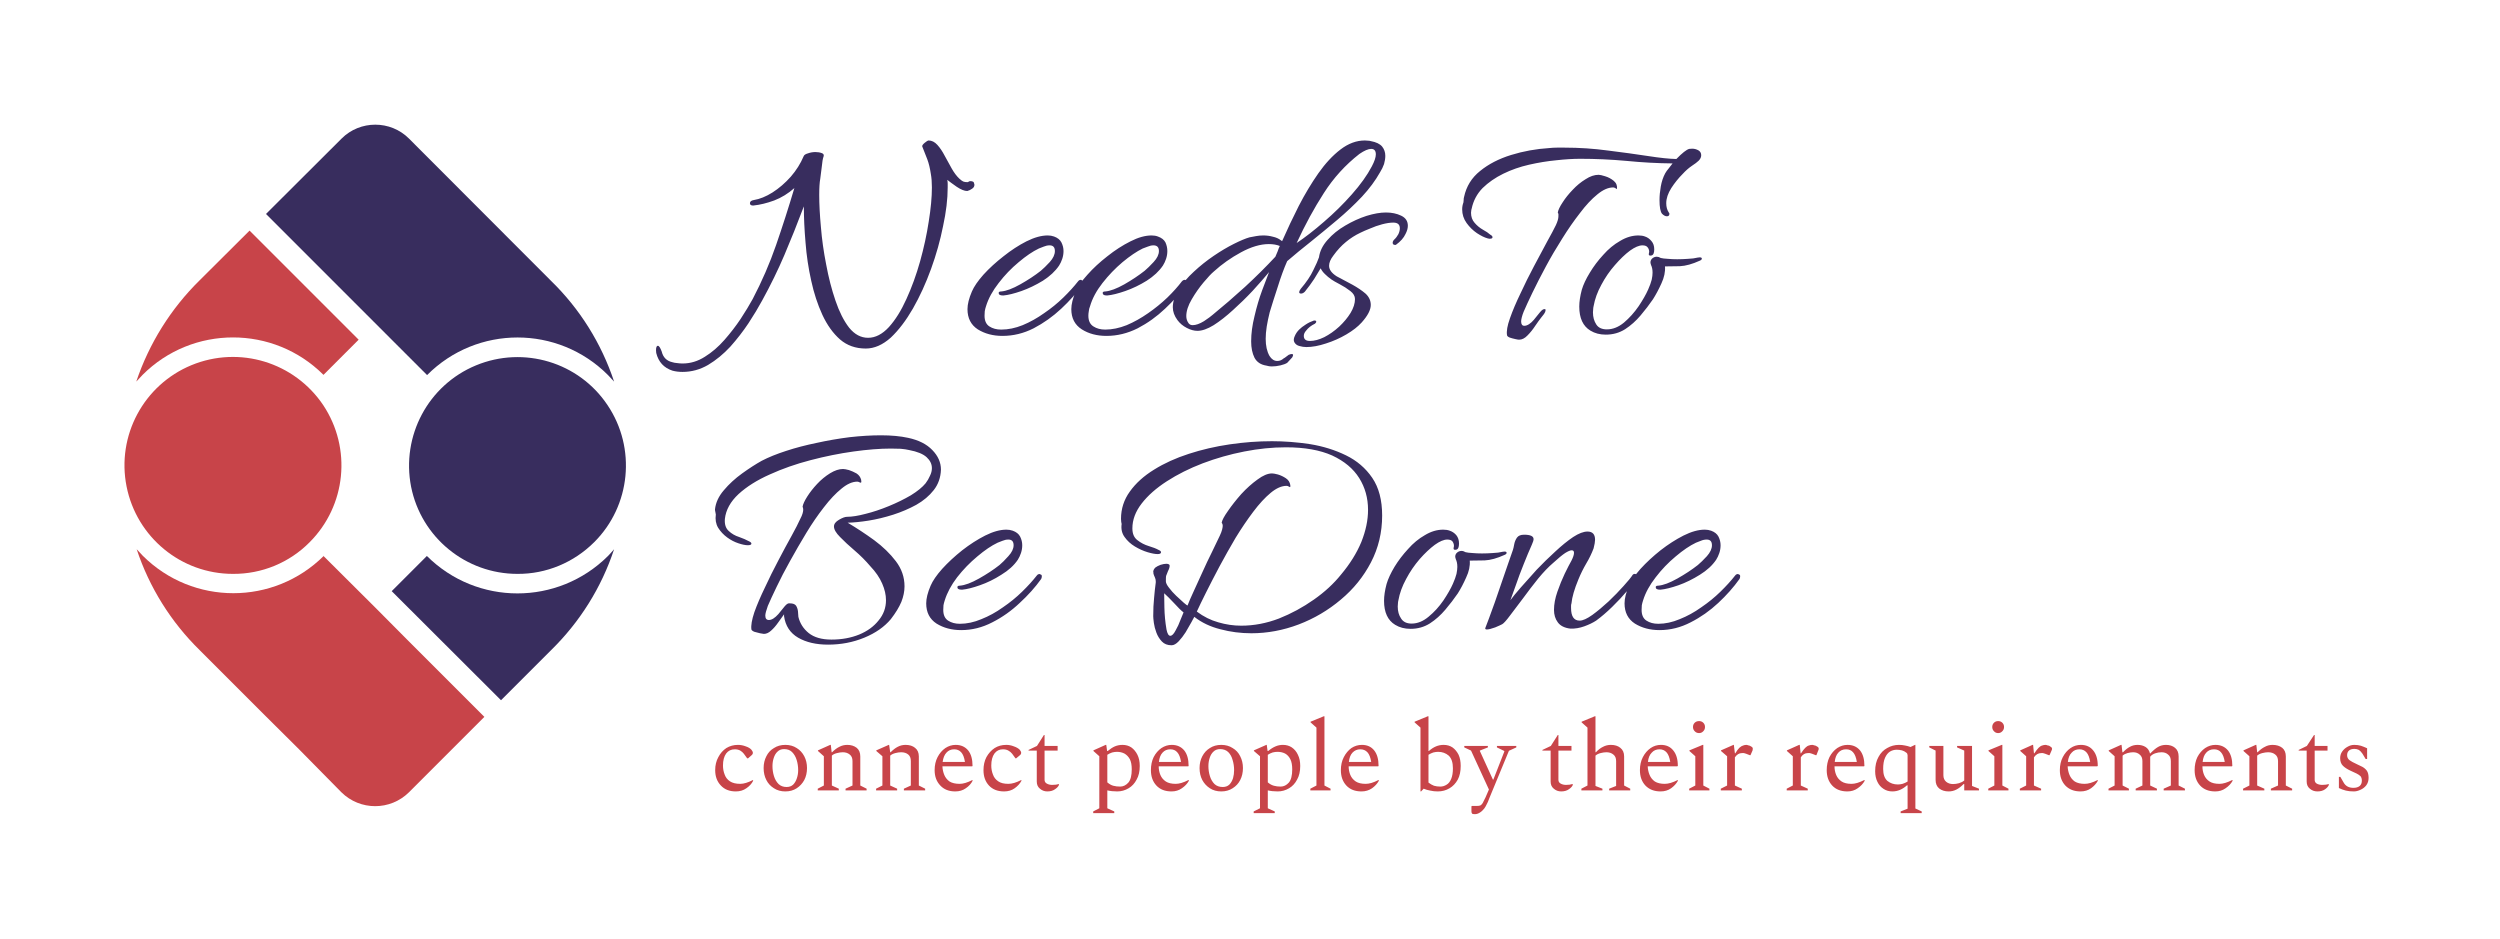 <svg xmlns="http://www.w3.org/2000/svg" version="1.1" xmlns:xlink="http://www.w3.org/1999/xlink" xmlns:svgjs="http://svgjs.dev/svgjs" viewBox="0 0 11.871 4.457"><g transform="matrix(1,0,0,1,3.373,0.667)"><g><path d=" M -0.132 1.099 Q -0.158 1.099 -0.18 1.093 Q -0.241 1.073 -0.257 1.009 Q -0.258 1.005 -0.258 0.996 Q -0.258 0.975 -0.249 0.975 Q -0.241 0.975 -0.231 1.002 Q -0.221 1.044 -0.18 1.053 Q -0.171 1.056 -0.158 1.057 Q -0.144 1.059 -0.132 1.059 Q -0.076 1.059 -0.026 1.027 Q 0.024 0.996 0.067 0.947 Q 0.11 0.898 0.144 0.847 Q 0.178 0.795 0.201 0.753 Q 0.267 0.627 0.312 0.497 Q 0.357 0.367 0.399 0.226 Q 0.355 0.265 0.303 0.285 Q 0.251 0.304 0.204 0.309 L 0.203 0.309 Q 0.188 0.309 0.188 0.298 Q 0.188 0.286 0.206 0.283 Q 0.249 0.276 0.295 0.247 Q 0.342 0.217 0.382 0.172 Q 0.421 0.127 0.443 0.075 Q 0.446 0.066 0.464 0.061 Q 0.481 0.055 0.499 0.055 Q 0.516 0.055 0.529 0.06 Q 0.541 0.064 0.538 0.075 Q 0.532 0.091 0.529 0.126 Q 0.525 0.16 0.522 0.181 Q 0.517 0.208 0.517 0.259 Q 0.517 0.324 0.525 0.411 Q 0.532 0.498 0.55 0.589 Q 0.567 0.681 0.594 0.76 Q 0.621 0.84 0.659 0.889 Q 0.698 0.937 0.749 0.937 Q 0.801 0.937 0.848 0.886 Q 0.894 0.835 0.931 0.753 Q 0.969 0.67 0.996 0.574 Q 1.023 0.477 1.037 0.385 Q 1.052 0.292 1.052 0.223 Q 1.052 0.186 1.047 0.159 Q 1.041 0.118 1.03 0.089 Q 1.018 0.06 1.006 0.028 L 1.006 0.027 Q 1.006 0.021 1.018 0.011 Q 1.03 0.001 1.036 -1.1102230246251565e-16 Q 1.059 -1.1102230246251565e-16 1.078 0.021 Q 1.097 0.042 1.113 0.073 Q 1.129 0.103 1.146 0.133 Q 1.163 0.163 1.182 0.181 Q 1.194 0.192 1.201 0.195 Q 1.208 0.198 1.222 0.198 L 1.232 0.193 Q 1.244 0.193 1.248 0.196 Q 1.252 0.198 1.254 0.21 Q 1.254 0.222 1.243 0.229 Q 1.232 0.237 1.22 0.24 Q 1.2 0.24 1.17 0.22 Q 1.14 0.199 1.125 0.187 Q 1.127 0.196 1.127 0.205 Q 1.127 0.214 1.127 0.223 Q 1.127 0.306 1.105 0.407 Q 1.085 0.508 1.048 0.61 Q 1.011 0.712 0.962 0.798 Q 0.913 0.883 0.857 0.936 Q 0.799 0.988 0.738 0.988 Q 0.666 0.988 0.616 0.945 Q 0.566 0.901 0.532 0.828 Q 0.498 0.754 0.479 0.666 Q 0.459 0.577 0.452 0.485 Q 0.444 0.393 0.444 0.313 Q 0.398 0.435 0.352 0.543 Q 0.306 0.651 0.246 0.76 Q 0.219 0.81 0.181 0.868 Q 0.143 0.925 0.095 0.979 Q 0.046 1.032 -0.011 1.066 Q -0.068 1.099 -0.132 1.099 M 1.387 0.928 Q 1.32 0.928 1.27 0.897 Q 1.221 0.865 1.221 0.801 Q 1.221 0.766 1.242 0.717 Q 1.257 0.682 1.297 0.637 Q 1.338 0.592 1.392 0.55 Q 1.446 0.507 1.501 0.479 Q 1.557 0.451 1.602 0.451 Q 1.618 0.451 1.632 0.456 Q 1.657 0.465 1.667 0.484 Q 1.677 0.504 1.677 0.525 Q 1.677 0.544 1.671 0.562 Q 1.665 0.58 1.656 0.594 Q 1.629 0.634 1.579 0.666 Q 1.528 0.697 1.477 0.715 Q 1.425 0.733 1.392 0.736 L 1.389 0.736 Q 1.369 0.736 1.369 0.724 Q 1.369 0.717 1.381 0.717 Q 1.417 0.714 1.472 0.683 Q 1.527 0.652 1.569 0.619 Q 1.587 0.604 1.612 0.577 Q 1.636 0.55 1.636 0.525 Q 1.636 0.498 1.611 0.498 Q 1.597 0.498 1.583 0.504 Q 1.569 0.51 1.56 0.513 Q 1.516 0.534 1.464 0.578 Q 1.411 0.622 1.369 0.677 Q 1.326 0.732 1.309 0.787 Q 1.305 0.799 1.303 0.811 Q 1.302 0.822 1.302 0.832 Q 1.302 0.868 1.325 0.883 Q 1.348 0.898 1.381 0.898 Q 1.431 0.898 1.483 0.877 Q 1.536 0.855 1.585 0.82 Q 1.635 0.786 1.676 0.746 Q 1.717 0.706 1.746 0.669 Q 1.75 0.663 1.756 0.662 Q 1.762 0.661 1.764 0.664 Q 1.77 0.666 1.77 0.673 Q 1.77 0.679 1.767 0.685 Q 1.725 0.744 1.666 0.799 Q 1.606 0.855 1.535 0.892 Q 1.464 0.928 1.387 0.928 M 1.881 0.928 Q 1.813 0.928 1.764 0.897 Q 1.714 0.865 1.714 0.801 Q 1.714 0.766 1.735 0.717 Q 1.75 0.682 1.791 0.637 Q 1.831 0.592 1.885 0.55 Q 1.939 0.507 1.995 0.479 Q 2.05 0.451 2.095 0.451 Q 2.112 0.451 2.125 0.456 Q 2.151 0.465 2.161 0.484 Q 2.17 0.504 2.17 0.525 Q 2.17 0.544 2.164 0.562 Q 2.158 0.58 2.149 0.594 Q 2.122 0.634 2.072 0.666 Q 2.022 0.697 1.97 0.715 Q 1.918 0.733 1.885 0.736 L 1.882 0.736 Q 1.863 0.736 1.863 0.724 Q 1.863 0.717 1.875 0.717 Q 1.911 0.714 1.966 0.683 Q 2.02 0.652 2.062 0.619 Q 2.08 0.604 2.105 0.577 Q 2.13 0.55 2.13 0.525 Q 2.13 0.498 2.104 0.498 Q 2.091 0.498 2.077 0.504 Q 2.062 0.51 2.053 0.513 Q 2.01 0.534 1.957 0.578 Q 1.905 0.622 1.862 0.677 Q 1.819 0.732 1.803 0.787 Q 1.798 0.799 1.797 0.811 Q 1.795 0.822 1.795 0.832 Q 1.795 0.868 1.819 0.883 Q 1.842 0.898 1.875 0.898 Q 1.924 0.898 1.977 0.877 Q 2.029 0.855 2.079 0.82 Q 2.128 0.786 2.17 0.746 Q 2.211 0.706 2.239 0.669 Q 2.244 0.663 2.25 0.662 Q 2.256 0.661 2.257 0.664 Q 2.263 0.666 2.263 0.673 Q 2.263 0.679 2.26 0.685 Q 2.218 0.744 2.159 0.799 Q 2.1 0.855 2.029 0.892 Q 1.957 0.928 1.881 0.928 M 2.64 1.069 Q 2.601 1.063 2.584 1.032 Q 2.568 1 2.568 0.954 Q 2.568 0.898 2.584 0.834 Q 2.599 0.769 2.62 0.712 Q 2.641 0.655 2.653 0.625 Q 2.619 0.666 2.575 0.714 Q 2.53 0.762 2.482 0.805 Q 2.434 0.849 2.39 0.877 Q 2.346 0.904 2.313 0.904 Q 2.289 0.904 2.262 0.89 Q 2.235 0.876 2.218 0.853 Q 2.196 0.823 2.196 0.792 Q 2.196 0.751 2.224 0.708 Q 2.251 0.664 2.296 0.623 Q 2.34 0.582 2.39 0.548 Q 2.44 0.514 2.486 0.491 Q 2.532 0.468 2.56 0.46 Q 2.575 0.457 2.592 0.454 Q 2.608 0.451 2.626 0.451 Q 2.649 0.451 2.671 0.457 Q 2.694 0.462 2.709 0.474 L 2.715 0.478 Q 2.751 0.396 2.794 0.311 Q 2.838 0.226 2.887 0.156 Q 2.937 0.085 2.992 0.043 Q 3.048 -1.1102230246251565e-16 3.108 -1.1102230246251565e-16 Q 3.115 -1.1102230246251565e-16 3.123 0.001 Q 3.13 0.001 3.136 0.003 Q 3.174 0.01 3.19 0.029 Q 3.205 0.048 3.205 0.073 Q 3.205 0.091 3.199 0.112 Q 3.192 0.132 3.18 0.151 Q 3.147 0.21 3.094 0.267 Q 3.04 0.324 2.977 0.377 Q 2.914 0.43 2.852 0.48 Q 2.79 0.529 2.739 0.573 Q 2.716 0.625 2.694 0.696 Q 2.671 0.766 2.656 0.816 Q 2.647 0.852 2.642 0.883 Q 2.637 0.915 2.637 0.942 Q 2.637 0.991 2.655 1.023 Q 2.67 1.047 2.692 1.047 Q 2.709 1.047 2.722 1.035 Q 2.728 1.032 2.734 1.027 Q 2.739 1.023 2.746 1.018 Q 2.755 1.014 2.761 1.014 Q 2.772 1.014 2.763 1.03 Q 2.758 1.035 2.752 1.042 Q 2.746 1.048 2.739 1.056 Q 2.728 1.063 2.707 1.068 Q 2.686 1.073 2.665 1.073 Q 2.659 1.073 2.653 1.072 Q 2.646 1.071 2.64 1.069 M 2.784 0.487 Q 2.844 0.447 2.914 0.386 Q 2.985 0.325 3.046 0.256 Q 3.108 0.186 3.141 0.123 Q 3.16 0.087 3.16 0.066 Q 3.16 0.04 3.138 0.04 Q 3.117 0.04 3.082 0.064 Q 2.982 0.142 2.913 0.25 Q 2.844 0.357 2.784 0.487 M 2.271 0.868 Q 2.278 0.877 2.29 0.877 Q 2.313 0.877 2.344 0.858 Q 2.374 0.838 2.385 0.828 Q 2.461 0.766 2.539 0.695 Q 2.616 0.624 2.683 0.552 Q 2.689 0.538 2.694 0.526 Q 2.698 0.513 2.704 0.501 Q 2.682 0.492 2.652 0.492 Q 2.592 0.492 2.52 0.531 Q 2.448 0.57 2.391 0.622 Q 2.373 0.637 2.342 0.674 Q 2.311 0.711 2.286 0.754 Q 2.26 0.798 2.26 0.834 Q 2.26 0.853 2.271 0.868 M 2.83 0.981 Q 2.814 0.981 2.797 0.976 Q 2.781 0.972 2.773 0.958 Q 2.767 0.946 2.775 0.929 Q 2.782 0.912 2.796 0.898 Q 2.808 0.886 2.827 0.874 Q 2.845 0.862 2.866 0.855 L 2.869 0.855 Q 2.877 0.855 2.877 0.86 Q 2.877 0.865 2.871 0.87 Q 2.844 0.883 2.829 0.903 Q 2.818 0.915 2.818 0.928 Q 2.818 0.952 2.847 0.952 Q 2.878 0.952 2.915 0.934 Q 2.952 0.915 2.986 0.884 Q 3.019 0.853 3.04 0.819 Q 3.061 0.784 3.061 0.753 Q 3.061 0.732 3.039 0.715 Q 3.016 0.697 2.989 0.683 Q 2.962 0.669 2.949 0.66 Q 2.932 0.648 2.919 0.635 Q 2.905 0.622 2.898 0.607 Q 2.886 0.628 2.867 0.658 Q 2.848 0.687 2.823 0.718 Q 2.814 0.727 2.805 0.727 Q 2.796 0.727 2.796 0.72 Q 2.796 0.715 2.803 0.705 Q 2.844 0.657 2.863 0.616 Q 2.883 0.576 2.89 0.555 Q 2.896 0.511 2.931 0.472 Q 2.965 0.433 3.015 0.404 Q 3.064 0.375 3.116 0.358 Q 3.168 0.342 3.208 0.342 Q 3.249 0.342 3.28 0.357 Q 3.312 0.372 3.312 0.405 Q 3.312 0.423 3.301 0.444 Q 3.288 0.472 3.256 0.495 Q 3.255 0.496 3.252 0.496 Q 3.24 0.496 3.24 0.486 Q 3.24 0.478 3.247 0.471 Q 3.259 0.46 3.267 0.445 Q 3.274 0.43 3.274 0.417 Q 3.274 0.39 3.243 0.39 Q 3.22 0.39 3.19 0.398 Q 3.16 0.406 3.133 0.418 Q 3.105 0.429 3.087 0.438 Q 3.049 0.456 3.018 0.482 Q 2.986 0.508 2.958 0.547 Q 2.938 0.573 2.938 0.595 Q 2.938 0.622 2.974 0.645 Q 3.012 0.666 3.049 0.685 Q 3.085 0.705 3.111 0.727 Q 3.136 0.75 3.136 0.781 Q 3.136 0.816 3.093 0.864 Q 3.066 0.894 3.02 0.921 Q 2.974 0.948 2.923 0.964 Q 2.872 0.981 2.83 0.981 M 3.691 0.465 Q 3.669 0.459 3.64 0.44 Q 3.612 0.421 3.591 0.392 Q 3.57 0.363 3.57 0.327 Q 3.57 0.31 3.576 0.294 Q 3.576 0.292 3.577 0.283 Q 3.577 0.274 3.579 0.268 Q 3.595 0.193 3.655 0.145 Q 3.715 0.096 3.802 0.069 Q 3.889 0.042 3.984 0.036 Q 4.002 0.034 4.02 0.034 Q 4.038 0.034 4.056 0.034 Q 4.161 0.034 4.264 0.048 Q 4.368 0.061 4.453 0.074 Q 4.537 0.087 4.587 0.088 Q 4.629 0.045 4.648 0.04 Q 4.653 0.039 4.662 0.039 Q 4.678 0.039 4.692 0.047 Q 4.705 0.055 4.705 0.07 Q 4.705 0.084 4.693 0.096 Q 4.683 0.106 4.66 0.121 Q 4.638 0.136 4.617 0.159 Q 4.587 0.189 4.563 0.226 Q 4.539 0.264 4.539 0.298 Q 4.539 0.324 4.551 0.342 Q 4.554 0.345 4.554 0.348 Q 4.554 0.36 4.542 0.36 Q 4.531 0.36 4.519 0.348 Q 4.507 0.333 4.507 0.283 Q 4.507 0.253 4.513 0.219 Q 4.519 0.184 4.534 0.156 Q 4.54 0.145 4.552 0.131 Q 4.563 0.117 4.569 0.109 Q 4.461 0.108 4.35 0.097 Q 4.239 0.087 4.131 0.087 Q 4.08 0.087 4.017 0.094 Q 3.954 0.1 3.888 0.115 Q 3.822 0.13 3.765 0.158 Q 3.708 0.186 3.667 0.226 Q 3.627 0.267 3.615 0.324 Q 3.613 0.33 3.613 0.334 Q 3.612 0.339 3.612 0.343 Q 3.612 0.372 3.629 0.391 Q 3.646 0.411 3.669 0.424 Q 3.691 0.436 3.703 0.447 Q 3.714 0.453 3.714 0.459 Q 3.714 0.465 3.707 0.466 Q 3.7 0.468 3.691 0.465 M 3.84 0.946 Q 3.835 0.946 3.822 0.943 Q 3.808 0.94 3.796 0.936 Q 3.784 0.931 3.783 0.925 Q 3.778 0.897 3.797 0.844 Q 3.816 0.79 3.847 0.726 Q 3.877 0.661 3.911 0.597 Q 3.945 0.532 3.973 0.481 Q 4.002 0.429 4.015 0.402 Q 4.027 0.376 4.027 0.36 Q 4.027 0.352 4.027 0.349 Q 4.026 0.345 4.024 0.342 Q 4.027 0.324 4.047 0.294 Q 4.066 0.264 4.095 0.234 Q 4.123 0.204 4.156 0.184 Q 4.188 0.163 4.218 0.163 Q 4.227 0.163 4.249 0.17 Q 4.272 0.177 4.29 0.192 Q 4.308 0.207 4.305 0.231 Q 4.294 0.223 4.287 0.223 Q 4.252 0.223 4.212 0.256 Q 4.171 0.289 4.129 0.345 Q 4.086 0.4 4.045 0.466 Q 4.003 0.532 3.967 0.599 Q 3.931 0.666 3.904 0.722 Q 3.877 0.778 3.862 0.813 Q 3.856 0.828 3.853 0.84 Q 3.85 0.852 3.85 0.859 Q 3.85 0.88 3.865 0.88 Q 3.876 0.88 3.888 0.872 Q 3.9 0.864 3.91 0.852 Q 3.927 0.832 3.94 0.815 Q 3.954 0.798 3.964 0.801 Q 3.966 0.802 3.966 0.805 Q 3.966 0.814 3.957 0.826 Q 3.948 0.838 3.946 0.84 Q 3.934 0.855 3.917 0.88 Q 3.9 0.906 3.88 0.926 Q 3.861 0.946 3.84 0.946 M 4.252 0.922 Q 4.21 0.922 4.179 0.903 Q 4.126 0.871 4.126 0.789 Q 4.126 0.754 4.138 0.709 Q 4.149 0.672 4.176 0.628 Q 4.203 0.583 4.24 0.543 Q 4.276 0.502 4.32 0.477 Q 4.363 0.451 4.407 0.451 Q 4.425 0.451 4.438 0.456 Q 4.456 0.462 4.469 0.478 Q 4.482 0.493 4.482 0.517 Q 4.482 0.543 4.469 0.546 Q 4.456 0.549 4.456 0.54 Q 4.456 0.537 4.457 0.534 Q 4.458 0.531 4.458 0.529 Q 4.458 0.517 4.451 0.508 Q 4.444 0.498 4.426 0.498 Q 4.402 0.498 4.367 0.523 Q 4.332 0.549 4.295 0.592 Q 4.258 0.634 4.231 0.685 Q 4.203 0.736 4.194 0.787 Q 4.192 0.795 4.192 0.802 Q 4.191 0.808 4.191 0.816 Q 4.191 0.85 4.207 0.874 Q 4.222 0.897 4.257 0.897 Q 4.299 0.897 4.338 0.865 Q 4.377 0.832 4.408 0.787 Q 4.438 0.742 4.453 0.708 Q 4.465 0.681 4.47 0.661 Q 4.474 0.642 4.474 0.628 Q 4.474 0.616 4.472 0.607 Q 4.47 0.598 4.467 0.592 Q 4.464 0.583 4.464 0.579 Q 4.464 0.567 4.474 0.559 Q 4.483 0.552 4.494 0.552 Q 4.503 0.552 4.513 0.558 Q 4.525 0.561 4.546 0.562 Q 4.567 0.564 4.591 0.564 Q 4.617 0.564 4.643 0.562 Q 4.669 0.561 4.689 0.556 Q 4.692 0.555 4.698 0.555 Q 4.708 0.555 4.708 0.561 Q 4.708 0.567 4.698 0.571 Q 4.645 0.595 4.604 0.597 Q 4.563 0.598 4.533 0.598 Q 4.536 0.636 4.516 0.679 Q 4.497 0.721 4.476 0.754 Q 4.45 0.792 4.417 0.831 Q 4.384 0.87 4.344 0.896 Q 4.303 0.922 4.252 0.922 M 0.559 2.394 Q 0.474 2.394 0.417 2.361 Q 0.36 2.328 0.35 2.259 L 0.35 2.25 Q 0.338 2.267 0.322 2.289 Q 0.306 2.312 0.289 2.327 Q 0.272 2.343 0.254 2.343 Q 0.251 2.343 0.236 2.34 Q 0.222 2.337 0.209 2.333 Q 0.197 2.328 0.195 2.322 Q 0.191 2.294 0.209 2.24 Q 0.228 2.187 0.259 2.123 Q 0.289 2.058 0.323 1.994 Q 0.357 1.929 0.386 1.877 Q 0.414 1.826 0.426 1.799 Q 0.435 1.782 0.438 1.771 Q 0.441 1.76 0.441 1.754 Q 0.441 1.745 0.438 1.739 Q 0.441 1.721 0.46 1.691 Q 0.479 1.661 0.507 1.631 Q 0.535 1.601 0.569 1.58 Q 0.602 1.56 0.63 1.56 Q 0.639 1.56 0.658 1.565 Q 0.676 1.571 0.694 1.581 Q 0.711 1.592 0.716 1.611 Q 0.717 1.616 0.717 1.62 Q 0.717 1.625 0.714 1.625 Q 0.711 1.625 0.706 1.622 Q 0.701 1.62 0.698 1.62 Q 0.663 1.62 0.623 1.653 Q 0.582 1.686 0.539 1.742 Q 0.496 1.797 0.456 1.863 Q 0.416 1.929 0.379 1.996 Q 0.342 2.062 0.315 2.119 Q 0.288 2.175 0.273 2.21 Q 0.261 2.243 0.261 2.256 Q 0.261 2.277 0.278 2.277 Q 0.298 2.277 0.323 2.249 Q 0.339 2.229 0.353 2.212 Q 0.367 2.195 0.378 2.198 Q 0.399 2.198 0.407 2.209 Q 0.414 2.22 0.416 2.235 Q 0.417 2.25 0.418 2.262 Q 0.429 2.308 0.467 2.339 Q 0.506 2.37 0.575 2.37 Q 0.648 2.37 0.707 2.346 Q 0.765 2.322 0.799 2.279 Q 0.834 2.237 0.834 2.183 Q 0.834 2.145 0.816 2.104 Q 0.798 2.062 0.759 2.021 Q 0.726 1.982 0.685 1.947 Q 0.645 1.913 0.616 1.883 Q 0.587 1.854 0.587 1.833 Q 0.587 1.815 0.611 1.801 Q 0.635 1.787 0.649 1.787 Q 0.684 1.787 0.737 1.773 Q 0.79 1.76 0.848 1.736 Q 0.904 1.713 0.952 1.685 Q 0.999 1.656 1.022 1.628 Q 1.035 1.611 1.043 1.592 Q 1.052 1.574 1.052 1.556 Q 1.052 1.527 1.027 1.504 Q 1.002 1.481 0.944 1.47 Q 0.927 1.466 0.904 1.464 Q 0.882 1.463 0.857 1.463 Q 0.78 1.463 0.679 1.477 Q 0.579 1.491 0.476 1.518 Q 0.372 1.545 0.282 1.586 Q 0.192 1.626 0.134 1.679 Q 0.076 1.733 0.069 1.797 Q 0.066 1.835 0.087 1.854 Q 0.108 1.874 0.137 1.883 Q 0.165 1.893 0.181 1.902 Q 0.195 1.908 0.195 1.914 Q 0.195 1.922 0.178 1.922 Q 0.161 1.922 0.134 1.913 Q 0.106 1.904 0.08 1.885 Q 0.054 1.866 0.037 1.839 Q 0.021 1.812 0.026 1.776 Q 0.026 1.773 0.024 1.765 Q 0.022 1.757 0.022 1.752 Q 0.027 1.704 0.064 1.661 Q 0.101 1.617 0.151 1.581 Q 0.201 1.545 0.244 1.521 Q 0.292 1.496 0.36 1.474 Q 0.427 1.452 0.505 1.436 Q 0.582 1.419 0.661 1.409 Q 0.741 1.4 0.81 1.4 Q 0.884 1.4 0.939 1.412 Q 1.014 1.428 1.054 1.47 Q 1.095 1.512 1.095 1.563 Q 1.093 1.619 1.061 1.66 Q 1.029 1.701 0.978 1.73 Q 0.927 1.758 0.868 1.777 Q 0.808 1.796 0.752 1.805 Q 0.695 1.814 0.652 1.815 Q 0.716 1.853 0.778 1.898 Q 0.84 1.944 0.881 1.998 Q 0.922 2.052 0.922 2.117 Q 0.922 2.153 0.907 2.191 Q 0.891 2.229 0.857 2.273 Q 0.811 2.328 0.731 2.361 Q 0.651 2.394 0.559 2.394 M 1.191 2.325 Q 1.124 2.325 1.074 2.294 Q 1.025 2.262 1.025 2.198 Q 1.025 2.163 1.046 2.114 Q 1.061 2.079 1.101 2.034 Q 1.142 1.989 1.196 1.946 Q 1.25 1.904 1.305 1.876 Q 1.361 1.848 1.406 1.848 Q 1.422 1.848 1.436 1.853 Q 1.461 1.862 1.471 1.881 Q 1.481 1.901 1.481 1.922 Q 1.481 1.941 1.475 1.959 Q 1.469 1.977 1.46 1.991 Q 1.433 2.031 1.382 2.062 Q 1.332 2.094 1.28 2.112 Q 1.229 2.13 1.196 2.133 L 1.193 2.133 Q 1.173 2.133 1.173 2.121 Q 1.173 2.114 1.185 2.114 Q 1.221 2.111 1.276 2.08 Q 1.331 2.049 1.373 2.016 Q 1.391 2.001 1.415 1.974 Q 1.44 1.947 1.44 1.922 Q 1.44 1.895 1.415 1.895 Q 1.401 1.895 1.387 1.901 Q 1.373 1.907 1.364 1.91 Q 1.32 1.931 1.268 1.975 Q 1.215 2.019 1.172 2.074 Q 1.13 2.129 1.113 2.184 Q 1.109 2.196 1.107 2.207 Q 1.106 2.219 1.106 2.229 Q 1.106 2.265 1.129 2.28 Q 1.152 2.295 1.185 2.295 Q 1.235 2.295 1.287 2.273 Q 1.34 2.252 1.389 2.217 Q 1.439 2.183 1.48 2.143 Q 1.521 2.103 1.55 2.066 Q 1.554 2.06 1.56 2.059 Q 1.566 2.058 1.568 2.061 Q 1.574 2.062 1.574 2.069 Q 1.574 2.076 1.571 2.082 Q 1.529 2.141 1.469 2.196 Q 1.41 2.252 1.339 2.288 Q 1.268 2.325 1.191 2.325 M 2.19 2.397 Q 2.161 2.397 2.144 2.379 Q 2.127 2.361 2.118 2.337 Q 2.109 2.313 2.106 2.291 Q 2.103 2.268 2.103 2.259 Q 2.103 2.21 2.107 2.173 Q 2.11 2.136 2.115 2.099 L 2.115 2.093 Q 2.115 2.084 2.111 2.075 Q 2.107 2.067 2.104 2.057 Q 2.104 2.054 2.104 2.052 Q 2.103 2.051 2.103 2.049 Q 2.103 2.038 2.113 2.028 Q 2.122 2.021 2.138 2.015 Q 2.154 2.01 2.166 2.01 Q 2.172 2.01 2.178 2.013 Q 2.181 2.016 2.181 2.019 Q 2.181 2.03 2.173 2.045 Q 2.166 2.064 2.164 2.068 Q 2.163 2.072 2.163 2.093 Q 2.163 2.105 2.178 2.124 Q 2.193 2.144 2.212 2.162 Q 2.232 2.181 2.248 2.195 Q 2.263 2.208 2.266 2.208 Q 2.275 2.184 2.295 2.141 Q 2.314 2.099 2.337 2.049 Q 2.359 2 2.382 1.954 Q 2.404 1.908 2.419 1.877 Q 2.427 1.86 2.43 1.848 Q 2.433 1.836 2.433 1.83 Q 2.433 1.824 2.431 1.82 Q 2.43 1.817 2.428 1.815 Q 2.431 1.797 2.458 1.759 Q 2.484 1.721 2.521 1.679 Q 2.559 1.638 2.598 1.61 Q 2.637 1.581 2.667 1.581 Q 2.676 1.581 2.695 1.586 Q 2.715 1.592 2.733 1.604 Q 2.751 1.616 2.754 1.637 L 2.754 1.643 Q 2.754 1.646 2.752 1.646 Q 2.751 1.646 2.746 1.643 Q 2.742 1.64 2.736 1.64 Q 2.701 1.64 2.661 1.673 Q 2.62 1.707 2.578 1.763 Q 2.535 1.82 2.494 1.887 Q 2.454 1.955 2.418 2.022 Q 2.382 2.09 2.354 2.146 Q 2.326 2.202 2.31 2.237 Q 2.358 2.273 2.412 2.288 Q 2.466 2.304 2.521 2.304 Q 2.611 2.304 2.7 2.27 Q 2.788 2.235 2.866 2.18 Q 2.943 2.126 2.995 2.061 Q 3.058 1.986 3.091 1.907 Q 3.123 1.827 3.123 1.754 Q 3.123 1.67 3.081 1.603 Q 3.039 1.536 2.953 1.496 Q 2.866 1.457 2.733 1.457 Q 2.637 1.457 2.535 1.477 Q 2.433 1.497 2.338 1.533 Q 2.244 1.569 2.168 1.618 Q 2.092 1.667 2.048 1.724 Q 2.004 1.781 2.004 1.842 Q 2.004 1.88 2.028 1.898 Q 2.052 1.917 2.082 1.926 Q 2.112 1.935 2.128 1.944 Q 2.14 1.949 2.14 1.955 Q 2.14 1.964 2.124 1.964 Q 2.106 1.964 2.076 1.955 Q 2.046 1.946 2.016 1.928 Q 1.986 1.91 1.967 1.883 Q 1.948 1.857 1.953 1.821 Q 1.953 1.818 1.951 1.811 Q 1.95 1.803 1.95 1.797 Q 1.95 1.725 1.992 1.667 Q 2.034 1.608 2.107 1.563 Q 2.179 1.518 2.272 1.488 Q 2.364 1.458 2.466 1.443 Q 2.568 1.428 2.667 1.428 Q 2.755 1.428 2.848 1.442 Q 2.94 1.457 3.018 1.495 Q 3.096 1.533 3.143 1.602 Q 3.19 1.671 3.19 1.781 Q 3.19 1.901 3.137 2.003 Q 3.084 2.105 2.994 2.18 Q 2.904 2.256 2.794 2.298 Q 2.683 2.34 2.569 2.34 Q 2.493 2.34 2.422 2.321 Q 2.35 2.303 2.298 2.262 Q 2.295 2.267 2.284 2.288 Q 2.272 2.31 2.257 2.335 Q 2.241 2.36 2.224 2.378 Q 2.206 2.397 2.19 2.397 M 2.184 2.352 Q 2.196 2.352 2.209 2.327 Q 2.223 2.303 2.233 2.275 Q 2.244 2.247 2.247 2.241 Q 2.23 2.228 2.203 2.198 Q 2.175 2.168 2.155 2.15 Q 2.155 2.165 2.156 2.217 Q 2.157 2.27 2.166 2.322 Q 2.172 2.352 2.184 2.352 M 3.325 2.319 Q 3.283 2.319 3.252 2.3 Q 3.199 2.268 3.199 2.186 Q 3.199 2.151 3.211 2.106 Q 3.222 2.069 3.249 2.024 Q 3.276 1.98 3.313 1.94 Q 3.349 1.899 3.393 1.874 Q 3.436 1.848 3.48 1.848 Q 3.498 1.848 3.511 1.853 Q 3.529 1.859 3.542 1.874 Q 3.555 1.89 3.555 1.914 Q 3.555 1.94 3.542 1.943 Q 3.529 1.946 3.529 1.937 Q 3.529 1.934 3.53 1.931 Q 3.531 1.928 3.531 1.926 Q 3.531 1.914 3.524 1.904 Q 3.517 1.895 3.499 1.895 Q 3.475 1.895 3.44 1.92 Q 3.405 1.946 3.368 1.988 Q 3.331 2.031 3.304 2.082 Q 3.276 2.133 3.267 2.184 Q 3.265 2.192 3.265 2.198 Q 3.264 2.205 3.264 2.213 Q 3.264 2.247 3.28 2.27 Q 3.295 2.294 3.33 2.294 Q 3.372 2.294 3.411 2.261 Q 3.45 2.229 3.481 2.184 Q 3.511 2.139 3.526 2.105 Q 3.538 2.078 3.543 2.058 Q 3.547 2.038 3.547 2.025 Q 3.547 2.013 3.545 2.004 Q 3.543 1.995 3.54 1.989 Q 3.537 1.98 3.537 1.976 Q 3.537 1.964 3.547 1.956 Q 3.556 1.949 3.567 1.949 Q 3.576 1.949 3.586 1.955 Q 3.598 1.958 3.619 1.959 Q 3.64 1.961 3.664 1.961 Q 3.69 1.961 3.716 1.959 Q 3.742 1.958 3.762 1.953 Q 3.765 1.952 3.771 1.952 Q 3.781 1.952 3.781 1.958 Q 3.781 1.964 3.771 1.968 Q 3.718 1.992 3.677 1.994 Q 3.636 1.995 3.606 1.995 Q 3.609 2.033 3.589 2.075 Q 3.57 2.118 3.549 2.151 Q 3.523 2.189 3.49 2.228 Q 3.457 2.267 3.417 2.293 Q 3.376 2.319 3.325 2.319 M 3.687 2.322 Q 3.676 2.322 3.681 2.312 Q 3.685 2.303 3.697 2.27 Q 3.709 2.238 3.725 2.193 Q 3.741 2.148 3.757 2.1 Q 3.774 2.052 3.788 2.01 Q 3.802 1.968 3.811 1.944 Q 3.814 1.935 3.817 1.918 Q 3.82 1.901 3.83 1.886 Q 3.84 1.872 3.864 1.872 Q 3.909 1.872 3.909 1.893 Q 3.909 1.901 3.901 1.919 Q 3.883 1.959 3.862 2.012 Q 3.841 2.064 3.825 2.111 Q 3.808 2.157 3.799 2.183 Q 3.814 2.162 3.848 2.123 Q 3.882 2.084 3.924 2.038 Q 3.966 1.994 4.012 1.952 Q 4.057 1.91 4.097 1.883 Q 4.137 1.857 4.165 1.857 Q 4.201 1.857 4.201 1.896 Q 4.201 1.91 4.194 1.937 Q 4.18 1.974 4.159 2.009 Q 4.138 2.045 4.122 2.084 Q 4.093 2.154 4.089 2.198 Q 4.087 2.204 4.087 2.209 Q 4.087 2.214 4.087 2.22 Q 4.087 2.28 4.128 2.28 Q 4.15 2.28 4.188 2.253 Q 4.225 2.226 4.265 2.189 Q 4.305 2.151 4.336 2.116 Q 4.368 2.081 4.38 2.062 Q 4.384 2.058 4.389 2.058 Q 4.395 2.058 4.399 2.062 Q 4.402 2.067 4.399 2.075 Q 4.386 2.1 4.354 2.138 Q 4.321 2.177 4.282 2.215 Q 4.243 2.253 4.206 2.28 Q 4.183 2.295 4.15 2.307 Q 4.117 2.319 4.084 2.318 Q 4.042 2.313 4.024 2.288 Q 4.006 2.264 4.006 2.229 Q 4.006 2.189 4.022 2.143 Q 4.038 2.097 4.057 2.057 Q 4.077 2.016 4.089 1.995 Q 4.101 1.971 4.101 1.958 Q 4.101 1.946 4.09 1.946 Q 4.08 1.946 4.059 1.959 Q 4.038 1.973 4.002 2.006 Q 3.969 2.034 3.931 2.08 Q 3.894 2.126 3.859 2.174 Q 3.823 2.222 3.797 2.256 Q 3.771 2.291 3.76 2.297 Q 3.753 2.301 3.727 2.312 Q 3.7 2.322 3.687 2.322 M 4.507 2.325 Q 4.44 2.325 4.39 2.294 Q 4.341 2.262 4.341 2.198 Q 4.341 2.163 4.362 2.114 Q 4.377 2.079 4.417 2.034 Q 4.458 1.989 4.512 1.946 Q 4.566 1.904 4.621 1.876 Q 4.677 1.848 4.722 1.848 Q 4.738 1.848 4.752 1.853 Q 4.777 1.862 4.787 1.881 Q 4.797 1.901 4.797 1.922 Q 4.797 1.941 4.791 1.959 Q 4.785 1.977 4.776 1.991 Q 4.749 2.031 4.699 2.062 Q 4.648 2.094 4.597 2.112 Q 4.545 2.13 4.512 2.133 L 4.509 2.133 Q 4.489 2.133 4.489 2.121 Q 4.489 2.114 4.501 2.114 Q 4.537 2.111 4.592 2.08 Q 4.647 2.049 4.689 2.016 Q 4.707 2.001 4.732 1.974 Q 4.756 1.947 4.756 1.922 Q 4.756 1.895 4.731 1.895 Q 4.717 1.895 4.703 1.901 Q 4.689 1.907 4.68 1.91 Q 4.636 1.931 4.584 1.975 Q 4.531 2.019 4.489 2.074 Q 4.446 2.129 4.429 2.184 Q 4.425 2.196 4.423 2.207 Q 4.422 2.219 4.422 2.229 Q 4.422 2.265 4.445 2.28 Q 4.468 2.295 4.501 2.295 Q 4.551 2.295 4.603 2.273 Q 4.656 2.252 4.705 2.217 Q 4.755 2.183 4.796 2.143 Q 4.837 2.103 4.866 2.066 Q 4.87 2.06 4.876 2.059 Q 4.882 2.058 4.884 2.061 Q 4.89 2.062 4.89 2.069 Q 4.89 2.076 4.887 2.082 Q 4.845 2.141 4.786 2.196 Q 4.726 2.252 4.655 2.288 Q 4.584 2.325 4.507 2.325" fill="#382d5e" fill-rule="nonzero"></path></g><g><path d=" M 0.121 3.091 Q 0.076 3.091 0.05 3.063 Q 0.023 3.035 0.023 2.99 Q 0.023 2.955 0.038 2.928 Q 0.052 2.901 0.076 2.885 Q 0.101 2.87 0.131 2.87 Q 0.15 2.87 0.168 2.877 Q 0.186 2.883 0.195 2.893 Q 0.202 2.902 0.202 2.907 Q 0.202 2.914 0.196 2.919 L 0.179 2.934 L 0.175 2.934 L 0.159 2.912 Q 0.152 2.903 0.142 2.897 Q 0.131 2.891 0.116 2.891 Q 0.09 2.891 0.075 2.911 Q 0.06 2.932 0.06 2.968 Q 0.06 2.991 0.068 3.011 Q 0.075 3.031 0.093 3.043 Q 0.111 3.055 0.142 3.055 Q 0.167 3.055 0.202 3.037 L 0.203 3.037 L 0.203 3.041 Q 0.193 3.061 0.171 3.076 Q 0.15 3.091 0.121 3.091 M 0.356 3.091 Q 0.325 3.091 0.302 3.076 Q 0.278 3.061 0.266 3.037 Q 0.253 3.012 0.253 2.98 Q 0.253 2.949 0.266 2.924 Q 0.278 2.899 0.302 2.885 Q 0.325 2.87 0.356 2.87 Q 0.387 2.87 0.41 2.885 Q 0.433 2.899 0.446 2.924 Q 0.459 2.949 0.459 2.98 Q 0.459 3.012 0.446 3.037 Q 0.433 3.061 0.41 3.076 Q 0.387 3.091 0.356 3.091 M 0.362 3.07 Q 0.381 3.07 0.393 3.059 Q 0.405 3.047 0.411 3.028 Q 0.417 3.01 0.417 2.99 Q 0.417 2.965 0.41 2.942 Q 0.403 2.919 0.388 2.904 Q 0.374 2.89 0.35 2.89 Q 0.331 2.89 0.319 2.902 Q 0.307 2.913 0.301 2.932 Q 0.295 2.95 0.295 2.971 Q 0.295 2.995 0.302 3.018 Q 0.309 3.041 0.324 3.056 Q 0.339 3.07 0.362 3.07 M 0.51 3.086 L 0.51 3.078 L 0.539 3.063 L 0.539 2.924 L 0.511 2.899 L 0.511 2.896 L 0.569 2.87 L 0.572 2.87 L 0.576 2.905 L 0.578 2.905 Q 0.596 2.887 0.613 2.879 Q 0.63 2.87 0.65 2.87 Q 0.677 2.87 0.695 2.884 Q 0.712 2.898 0.712 2.925 L 0.712 3.063 L 0.742 3.078 L 0.742 3.086 L 0.642 3.086 L 0.642 3.078 L 0.675 3.063 L 0.675 2.947 Q 0.675 2.926 0.662 2.916 Q 0.649 2.905 0.629 2.905 Q 0.616 2.905 0.601 2.909 Q 0.585 2.913 0.577 2.921 L 0.577 3.063 L 0.61 3.078 L 0.61 3.086 L 0.51 3.086 M 0.787 3.086 L 0.787 3.078 L 0.817 3.063 L 0.817 2.924 L 0.788 2.899 L 0.788 2.896 L 0.847 2.87 L 0.849 2.87 L 0.854 2.905 L 0.856 2.905 Q 0.874 2.887 0.89 2.879 Q 0.907 2.87 0.927 2.87 Q 0.955 2.87 0.972 2.884 Q 0.99 2.898 0.99 2.925 L 0.99 3.063 L 1.02 3.078 L 1.02 3.086 L 0.919 3.086 L 0.919 3.078 L 0.952 3.063 L 0.952 2.947 Q 0.952 2.926 0.94 2.916 Q 0.927 2.905 0.906 2.905 Q 0.893 2.905 0.878 2.909 Q 0.863 2.913 0.854 2.921 L 0.854 3.063 L 0.887 3.078 L 0.887 3.086 L 0.787 3.086 M 1.163 3.091 Q 1.118 3.091 1.092 3.063 Q 1.065 3.035 1.065 2.99 Q 1.065 2.955 1.079 2.928 Q 1.093 2.901 1.116 2.885 Q 1.139 2.87 1.165 2.87 Q 1.202 2.87 1.224 2.896 Q 1.245 2.922 1.245 2.97 L 1.243 2.972 L 1.102 2.972 Q 1.103 2.994 1.111 3.013 Q 1.119 3.032 1.136 3.044 Q 1.154 3.055 1.184 3.055 Q 1.209 3.055 1.244 3.037 L 1.245 3.037 L 1.245 3.041 Q 1.235 3.061 1.213 3.076 Q 1.192 3.091 1.163 3.091 M 1.158 2.891 Q 1.135 2.891 1.121 2.907 Q 1.107 2.922 1.103 2.951 L 1.209 2.951 Q 1.204 2.919 1.191 2.905 Q 1.178 2.891 1.158 2.891 M 1.395 3.091 Q 1.349 3.091 1.323 3.063 Q 1.297 3.035 1.297 2.99 Q 1.297 2.955 1.311 2.928 Q 1.326 2.901 1.35 2.885 Q 1.374 2.87 1.405 2.87 Q 1.424 2.87 1.441 2.877 Q 1.459 2.883 1.469 2.893 Q 1.476 2.902 1.476 2.907 Q 1.476 2.914 1.47 2.919 L 1.452 2.934 L 1.449 2.934 L 1.433 2.912 Q 1.426 2.903 1.415 2.897 Q 1.405 2.891 1.389 2.891 Q 1.364 2.891 1.349 2.911 Q 1.334 2.932 1.334 2.968 Q 1.334 2.991 1.342 3.011 Q 1.349 3.031 1.367 3.043 Q 1.384 3.055 1.415 3.055 Q 1.441 3.055 1.476 3.037 L 1.477 3.037 L 1.477 3.041 Q 1.466 3.061 1.445 3.076 Q 1.424 3.091 1.395 3.091 M 1.6 3.091 Q 1.58 3.091 1.565 3.078 Q 1.55 3.066 1.55 3.044 L 1.55 2.897 L 1.511 2.897 L 1.511 2.894 L 1.551 2.875 L 1.584 2.823 L 1.587 2.823 L 1.587 2.875 L 1.649 2.875 L 1.649 2.897 L 1.587 2.897 L 1.587 3.036 Q 1.587 3.048 1.598 3.054 Q 1.609 3.06 1.623 3.06 Q 1.632 3.06 1.64 3.059 Q 1.648 3.058 1.653 3.056 L 1.655 3.056 L 1.655 3.061 Q 1.65 3.072 1.636 3.081 Q 1.622 3.091 1.6 3.091 M 1.818 3.194 L 1.818 3.186 L 1.847 3.171 L 1.847 2.924 L 1.819 2.899 L 1.819 2.896 L 1.877 2.87 L 1.88 2.87 L 1.884 2.899 L 1.887 2.899 Q 1.905 2.884 1.921 2.877 Q 1.938 2.87 1.957 2.87 Q 1.981 2.87 1.999 2.882 Q 2.017 2.895 2.028 2.917 Q 2.039 2.939 2.039 2.97 Q 2.039 3.009 2.024 3.035 Q 2.01 3.062 1.986 3.076 Q 1.961 3.091 1.932 3.091 Q 1.906 3.091 1.885 3.086 L 1.885 3.171 L 1.918 3.186 L 1.918 3.194 L 1.818 3.194 M 1.931 2.903 Q 1.92 2.903 1.908 2.906 Q 1.896 2.91 1.885 2.917 L 1.885 3.048 Q 1.899 3.06 1.913 3.064 Q 1.928 3.068 1.946 3.068 Q 1.968 3.068 1.985 3.049 Q 2.001 3.03 2.001 2.986 Q 2.001 2.956 1.992 2.938 Q 1.982 2.92 1.966 2.911 Q 1.95 2.903 1.931 2.903 M 2.19 3.091 Q 2.144 3.091 2.118 3.063 Q 2.092 3.035 2.092 2.99 Q 2.092 2.955 2.105 2.928 Q 2.119 2.901 2.142 2.885 Q 2.165 2.87 2.191 2.87 Q 2.228 2.87 2.25 2.896 Q 2.271 2.922 2.271 2.97 L 2.269 2.972 L 2.129 2.972 Q 2.129 2.994 2.137 3.013 Q 2.145 3.032 2.163 3.044 Q 2.18 3.055 2.21 3.055 Q 2.235 3.055 2.27 3.037 L 2.272 3.037 L 2.272 3.041 Q 2.261 3.061 2.239 3.076 Q 2.218 3.091 2.19 3.091 M 2.184 2.891 Q 2.161 2.891 2.147 2.907 Q 2.133 2.922 2.13 2.951 L 2.235 2.951 Q 2.23 2.919 2.217 2.905 Q 2.205 2.891 2.184 2.891 M 2.426 3.091 Q 2.395 3.091 2.372 3.076 Q 2.349 3.061 2.336 3.037 Q 2.323 3.012 2.323 2.98 Q 2.323 2.949 2.336 2.924 Q 2.349 2.899 2.372 2.885 Q 2.395 2.87 2.426 2.87 Q 2.457 2.87 2.48 2.885 Q 2.504 2.899 2.516 2.924 Q 2.529 2.949 2.529 2.98 Q 2.529 3.012 2.516 3.037 Q 2.504 3.061 2.48 3.076 Q 2.457 3.091 2.426 3.091 M 2.433 3.07 Q 2.452 3.07 2.464 3.059 Q 2.476 3.047 2.482 3.028 Q 2.487 3.01 2.487 2.99 Q 2.487 2.965 2.48 2.942 Q 2.474 2.919 2.459 2.904 Q 2.444 2.89 2.421 2.89 Q 2.401 2.89 2.389 2.902 Q 2.377 2.913 2.371 2.932 Q 2.365 2.95 2.365 2.971 Q 2.365 2.995 2.372 3.018 Q 2.379 3.041 2.394 3.056 Q 2.409 3.07 2.433 3.07 M 2.58 3.194 L 2.58 3.186 L 2.61 3.171 L 2.61 2.924 L 2.581 2.899 L 2.581 2.896 L 2.64 2.87 L 2.642 2.87 L 2.646 2.899 L 2.649 2.899 Q 2.667 2.884 2.684 2.877 Q 2.7 2.87 2.719 2.87 Q 2.743 2.87 2.761 2.882 Q 2.78 2.895 2.79 2.917 Q 2.801 2.939 2.801 2.97 Q 2.801 3.009 2.786 3.035 Q 2.772 3.062 2.748 3.076 Q 2.723 3.091 2.694 3.091 Q 2.668 3.091 2.647 3.086 L 2.647 3.171 L 2.68 3.186 L 2.68 3.194 L 2.58 3.194 M 2.693 2.903 Q 2.682 2.903 2.67 2.906 Q 2.658 2.91 2.647 2.917 L 2.647 3.048 Q 2.661 3.06 2.676 3.064 Q 2.69 3.068 2.708 3.068 Q 2.73 3.068 2.747 3.049 Q 2.763 3.03 2.763 2.986 Q 2.763 2.956 2.754 2.938 Q 2.745 2.92 2.729 2.911 Q 2.713 2.903 2.693 2.903 M 2.849 3.086 L 2.849 3.078 L 2.878 3.063 L 2.878 2.788 L 2.85 2.763 L 2.85 2.76 L 2.913 2.734 L 2.916 2.734 L 2.916 3.063 L 2.945 3.078 L 2.945 3.086 L 2.849 3.086 M 3.092 3.091 Q 3.046 3.091 3.02 3.063 Q 2.994 3.035 2.994 2.99 Q 2.994 2.955 3.008 2.928 Q 3.022 2.901 3.044 2.885 Q 3.067 2.87 3.094 2.87 Q 3.131 2.87 3.152 2.896 Q 3.173 2.922 3.173 2.97 L 3.171 2.972 L 3.031 2.972 Q 3.031 2.994 3.039 3.013 Q 3.047 3.032 3.065 3.044 Q 3.082 3.055 3.112 3.055 Q 3.138 3.055 3.172 3.037 L 3.174 3.037 L 3.174 3.041 Q 3.163 3.061 3.142 3.076 Q 3.12 3.091 3.092 3.091 M 3.086 2.891 Q 3.064 2.891 3.049 2.907 Q 3.035 2.922 3.032 2.951 L 3.138 2.951 Q 3.133 2.919 3.12 2.905 Q 3.107 2.891 3.086 2.891 M 3.372 3.091 L 3.372 2.788 L 3.344 2.763 L 3.344 2.76 L 3.407 2.734 L 3.41 2.734 L 3.41 2.899 L 3.412 2.899 Q 3.429 2.884 3.446 2.877 Q 3.463 2.87 3.482 2.87 Q 3.506 2.87 3.524 2.882 Q 3.542 2.895 3.553 2.917 Q 3.563 2.939 3.563 2.97 Q 3.563 3.009 3.549 3.035 Q 3.534 3.062 3.51 3.076 Q 3.485 3.091 3.454 3.091 Q 3.435 3.091 3.418 3.087 Q 3.401 3.084 3.387 3.078 L 3.375 3.091 L 3.372 3.091 M 3.456 2.903 Q 3.445 2.903 3.433 2.906 Q 3.421 2.91 3.41 2.917 L 3.41 3.049 Q 3.423 3.059 3.436 3.064 Q 3.45 3.068 3.466 3.068 Q 3.482 3.068 3.496 3.059 Q 3.51 3.051 3.518 3.031 Q 3.526 3.012 3.526 2.981 Q 3.526 2.94 3.506 2.921 Q 3.485 2.903 3.456 2.903 M 3.63 3.199 Q 3.619 3.199 3.617 3.196 Q 3.614 3.193 3.614 3.185 L 3.614 3.162 L 3.616 3.16 L 3.637 3.16 Q 3.649 3.16 3.655 3.158 Q 3.661 3.156 3.667 3.147 Q 3.672 3.138 3.681 3.119 L 3.697 3.082 L 3.612 2.897 L 3.58 2.882 L 3.58 2.875 L 3.692 2.875 L 3.692 2.882 L 3.654 2.897 L 3.654 2.899 L 3.716 3.035 L 3.718 3.035 L 3.77 2.902 L 3.77 2.899 L 3.735 2.882 L 3.735 2.875 L 3.827 2.875 L 3.827 2.882 L 3.792 2.898 L 3.699 3.123 Q 3.695 3.134 3.692 3.141 Q 3.689 3.148 3.685 3.155 Q 3.682 3.162 3.675 3.172 Q 3.665 3.185 3.653 3.192 Q 3.642 3.199 3.63 3.199 M 4.04 3.091 Q 4.02 3.091 4.005 3.078 Q 3.99 3.066 3.99 3.044 L 3.99 2.897 L 3.951 2.897 L 3.951 2.894 L 3.991 2.875 L 4.024 2.823 L 4.027 2.823 L 4.027 2.875 L 4.089 2.875 L 4.089 2.897 L 4.027 2.897 L 4.027 3.036 Q 4.027 3.048 4.038 3.054 Q 4.049 3.06 4.063 3.06 Q 4.072 3.06 4.08 3.059 Q 4.087 3.058 4.093 3.056 L 4.095 3.056 L 4.095 3.061 Q 4.09 3.072 4.076 3.081 Q 4.062 3.091 4.04 3.091 M 4.136 3.086 L 4.136 3.078 L 4.165 3.063 L 4.165 2.788 L 4.137 2.763 L 4.137 2.76 L 4.2 2.734 L 4.203 2.734 L 4.203 2.905 L 4.205 2.905 Q 4.222 2.887 4.239 2.879 Q 4.256 2.87 4.276 2.87 Q 4.304 2.87 4.321 2.884 Q 4.339 2.898 4.339 2.925 L 4.339 3.063 L 4.368 3.078 L 4.368 3.086 L 4.268 3.086 L 4.268 3.078 L 4.301 3.065 L 4.301 2.947 Q 4.301 2.926 4.288 2.916 Q 4.275 2.905 4.255 2.905 Q 4.242 2.905 4.227 2.909 Q 4.212 2.913 4.203 2.921 L 4.203 3.065 L 4.236 3.078 L 4.236 3.086 L 4.136 3.086 M 4.512 3.091 Q 4.467 3.091 4.44 3.063 Q 4.414 3.035 4.414 2.99 Q 4.414 2.955 4.428 2.928 Q 4.442 2.901 4.465 2.885 Q 4.487 2.87 4.514 2.87 Q 4.551 2.87 4.572 2.896 Q 4.594 2.922 4.594 2.97 L 4.591 2.972 L 4.451 2.972 Q 4.452 2.994 4.46 3.013 Q 4.468 3.032 4.485 3.044 Q 4.503 3.055 4.532 3.055 Q 4.558 3.055 4.593 3.037 L 4.594 3.037 L 4.594 3.041 Q 4.583 3.061 4.562 3.076 Q 4.541 3.091 4.512 3.091 M 4.507 2.891 Q 4.484 2.891 4.47 2.907 Q 4.455 2.922 4.452 2.951 L 4.558 2.951 Q 4.553 2.919 4.54 2.905 Q 4.527 2.891 4.507 2.891 M 4.695 2.814 Q 4.682 2.814 4.674 2.805 Q 4.666 2.797 4.666 2.785 Q 4.666 2.773 4.674 2.765 Q 4.682 2.757 4.695 2.757 Q 4.707 2.757 4.715 2.765 Q 4.723 2.773 4.723 2.785 Q 4.723 2.797 4.715 2.805 Q 4.707 2.814 4.695 2.814 M 4.648 3.086 L 4.648 3.078 L 4.677 3.063 L 4.677 2.924 L 4.649 2.899 L 4.649 2.896 L 4.712 2.87 L 4.715 2.87 L 4.715 3.063 L 4.744 3.078 L 4.744 3.086 L 4.648 3.086 M 4.798 3.086 L 4.798 3.078 L 4.828 3.063 L 4.828 2.924 L 4.799 2.899 L 4.799 2.896 L 4.858 2.87 L 4.86 2.87 L 4.865 2.91 L 4.867 2.91 Q 4.877 2.893 4.886 2.884 Q 4.896 2.875 4.904 2.873 Q 4.912 2.87 4.919 2.87 Q 4.923 2.87 4.928 2.872 Q 4.933 2.873 4.936 2.874 Q 4.942 2.877 4.946 2.88 Q 4.95 2.883 4.95 2.888 Q 4.95 2.892 4.949 2.896 L 4.939 2.919 L 4.936 2.919 L 4.918 2.912 Q 4.913 2.91 4.908 2.909 Q 4.903 2.909 4.898 2.909 Q 4.879 2.909 4.865 2.929 L 4.865 3.063 L 4.898 3.078 L 4.898 3.086 L 4.798 3.086 M 5.111 3.086 L 5.111 3.078 L 5.14 3.063 L 5.14 2.924 L 5.112 2.899 L 5.112 2.896 L 5.17 2.87 L 5.173 2.87 L 5.177 2.91 L 5.179 2.91 Q 5.19 2.893 5.199 2.884 Q 5.208 2.875 5.216 2.873 Q 5.224 2.87 5.232 2.87 Q 5.236 2.87 5.241 2.872 Q 5.246 2.873 5.249 2.874 Q 5.254 2.877 5.259 2.88 Q 5.263 2.883 5.263 2.888 Q 5.263 2.892 5.261 2.896 L 5.252 2.919 L 5.249 2.919 L 5.231 2.912 Q 5.226 2.91 5.221 2.909 Q 5.216 2.909 5.211 2.909 Q 5.191 2.909 5.178 2.929 L 5.178 3.063 L 5.211 3.078 L 5.211 3.086 L 5.111 3.086 M 5.399 3.091 Q 5.353 3.091 5.327 3.063 Q 5.301 3.035 5.301 2.99 Q 5.301 2.955 5.314 2.928 Q 5.328 2.901 5.351 2.885 Q 5.374 2.87 5.4 2.87 Q 5.437 2.87 5.459 2.896 Q 5.48 2.922 5.48 2.97 L 5.478 2.972 L 5.338 2.972 Q 5.338 2.994 5.346 3.013 Q 5.354 3.032 5.372 3.044 Q 5.389 3.055 5.419 3.055 Q 5.444 3.055 5.479 3.037 L 5.481 3.037 L 5.481 3.041 Q 5.47 3.061 5.448 3.076 Q 5.427 3.091 5.399 3.091 M 5.393 2.891 Q 5.37 2.891 5.356 2.907 Q 5.342 2.922 5.339 2.951 L 5.444 2.951 Q 5.439 2.919 5.426 2.905 Q 5.414 2.891 5.393 2.891 M 5.652 3.194 L 5.652 3.186 L 5.685 3.173 L 5.685 3.062 L 5.682 3.062 Q 5.65 3.091 5.613 3.091 Q 5.589 3.091 5.571 3.079 Q 5.552 3.067 5.542 3.046 Q 5.531 3.024 5.531 2.995 Q 5.531 2.955 5.547 2.927 Q 5.562 2.899 5.588 2.885 Q 5.614 2.87 5.644 2.87 Q 5.66 2.87 5.673 2.873 Q 5.685 2.875 5.699 2.88 L 5.72 2.87 L 5.722 2.87 L 5.722 3.172 L 5.752 3.186 L 5.752 3.194 L 5.652 3.194 M 5.569 2.984 Q 5.569 3.023 5.589 3.041 Q 5.61 3.058 5.639 3.058 Q 5.649 3.058 5.661 3.055 Q 5.674 3.051 5.685 3.044 L 5.685 2.935 Q 5.685 2.924 5.685 2.919 Q 5.684 2.913 5.683 2.911 Q 5.682 2.91 5.679 2.907 Q 5.669 2.899 5.658 2.896 Q 5.646 2.893 5.633 2.893 Q 5.616 2.893 5.601 2.902 Q 5.587 2.911 5.578 2.931 Q 5.569 2.951 5.569 2.984 M 5.88 3.091 Q 5.853 3.091 5.835 3.077 Q 5.818 3.063 5.818 3.036 L 5.818 2.897 L 5.788 2.882 L 5.788 2.875 L 5.855 2.875 L 5.855 3.014 Q 5.855 3.034 5.868 3.045 Q 5.881 3.056 5.901 3.056 Q 5.914 3.056 5.929 3.052 Q 5.945 3.047 5.954 3.039 L 5.954 2.897 L 5.92 2.882 L 5.92 2.875 L 5.991 2.875 L 5.991 3.065 L 6.024 3.078 L 6.024 3.086 L 5.954 3.086 L 5.954 3.056 L 5.951 3.056 Q 5.933 3.074 5.917 3.082 Q 5.9 3.091 5.88 3.091 M 6.115 2.814 Q 6.103 2.814 6.095 2.805 Q 6.087 2.797 6.087 2.785 Q 6.087 2.773 6.095 2.765 Q 6.103 2.757 6.115 2.757 Q 6.127 2.757 6.135 2.765 Q 6.143 2.773 6.143 2.785 Q 6.143 2.797 6.135 2.805 Q 6.127 2.814 6.115 2.814 M 6.068 3.086 L 6.068 3.078 L 6.097 3.063 L 6.097 2.924 L 6.069 2.899 L 6.069 2.896 L 6.132 2.87 L 6.135 2.87 L 6.135 3.063 L 6.164 3.078 L 6.164 3.086 L 6.068 3.086 M 6.218 3.086 L 6.218 3.078 L 6.248 3.063 L 6.248 2.924 L 6.22 2.899 L 6.22 2.896 L 6.278 2.87 L 6.281 2.87 L 6.285 2.91 L 6.287 2.91 Q 6.298 2.893 6.307 2.884 Q 6.316 2.875 6.324 2.873 Q 6.332 2.87 6.34 2.87 Q 6.344 2.87 6.348 2.872 Q 6.353 2.873 6.357 2.874 Q 6.362 2.877 6.366 2.88 Q 6.371 2.883 6.371 2.888 Q 6.371 2.892 6.369 2.896 L 6.359 2.919 L 6.356 2.919 L 6.338 2.912 Q 6.333 2.91 6.328 2.909 Q 6.323 2.909 6.319 2.909 Q 6.299 2.909 6.285 2.929 L 6.285 3.063 L 6.319 3.078 L 6.319 3.086 L 6.218 3.086 M 6.506 3.091 Q 6.461 3.091 6.434 3.063 Q 6.408 3.035 6.408 2.99 Q 6.408 2.955 6.422 2.928 Q 6.436 2.901 6.459 2.885 Q 6.481 2.87 6.508 2.87 Q 6.545 2.87 6.566 2.896 Q 6.588 2.922 6.588 2.97 L 6.585 2.972 L 6.445 2.972 Q 6.446 2.994 6.454 3.013 Q 6.462 3.032 6.479 3.044 Q 6.497 3.055 6.526 3.055 Q 6.552 3.055 6.587 3.037 L 6.588 3.037 L 6.588 3.041 Q 6.577 3.061 6.556 3.076 Q 6.535 3.091 6.506 3.091 M 6.501 2.891 Q 6.478 2.891 6.464 2.907 Q 6.449 2.922 6.446 2.951 L 6.552 2.951 Q 6.547 2.919 6.534 2.905 Q 6.521 2.891 6.501 2.891 M 6.639 3.086 L 6.639 3.078 L 6.668 3.063 L 6.668 2.924 L 6.64 2.899 L 6.64 2.896 L 6.698 2.87 L 6.701 2.87 L 6.705 2.905 L 6.708 2.905 Q 6.725 2.887 6.741 2.879 Q 6.757 2.87 6.777 2.87 Q 6.799 2.87 6.815 2.88 Q 6.831 2.89 6.836 2.911 L 6.837 2.911 Q 6.857 2.89 6.874 2.88 Q 6.891 2.87 6.912 2.87 Q 6.938 2.87 6.955 2.884 Q 6.972 2.898 6.972 2.925 L 6.972 3.063 L 7.002 3.078 L 7.002 3.086 L 6.901 3.086 L 6.901 3.078 L 6.935 3.063 L 6.935 2.947 Q 6.935 2.926 6.922 2.916 Q 6.91 2.905 6.891 2.905 Q 6.875 2.905 6.861 2.91 Q 6.846 2.915 6.837 2.926 L 6.837 3.063 L 6.869 3.078 L 6.869 3.086 L 6.768 3.086 L 6.768 3.078 L 6.8 3.063 L 6.8 2.947 Q 6.8 2.926 6.787 2.916 Q 6.775 2.905 6.756 2.905 Q 6.744 2.905 6.729 2.909 Q 6.715 2.913 6.706 2.921 L 6.706 3.063 L 6.736 3.078 L 6.736 3.086 L 6.639 3.086 M 7.146 3.091 Q 7.1 3.091 7.074 3.063 Q 7.048 3.035 7.048 2.99 Q 7.048 2.955 7.061 2.928 Q 7.075 2.901 7.098 2.885 Q 7.121 2.87 7.147 2.87 Q 7.184 2.87 7.206 2.896 Q 7.227 2.922 7.227 2.97 L 7.225 2.972 L 7.085 2.972 Q 7.085 2.994 7.093 3.013 Q 7.101 3.032 7.119 3.044 Q 7.136 3.055 7.166 3.055 Q 7.191 3.055 7.226 3.037 L 7.228 3.037 L 7.228 3.041 Q 7.217 3.061 7.195 3.076 Q 7.174 3.091 7.146 3.091 M 7.14 2.891 Q 7.117 2.891 7.103 2.907 Q 7.089 2.922 7.086 2.951 L 7.191 2.951 Q 7.186 2.919 7.173 2.905 Q 7.161 2.891 7.14 2.891 M 7.278 3.086 L 7.278 3.078 L 7.308 3.063 L 7.308 2.924 L 7.28 2.899 L 7.28 2.896 L 7.338 2.87 L 7.341 2.87 L 7.345 2.905 L 7.347 2.905 Q 7.365 2.887 7.382 2.879 Q 7.398 2.87 7.418 2.87 Q 7.446 2.87 7.464 2.884 Q 7.481 2.898 7.481 2.925 L 7.481 3.063 L 7.511 3.078 L 7.511 3.086 L 7.41 3.086 L 7.41 3.078 L 7.444 3.063 L 7.444 2.947 Q 7.444 2.926 7.431 2.916 Q 7.418 2.905 7.397 2.905 Q 7.385 2.905 7.369 2.909 Q 7.354 2.913 7.345 2.921 L 7.345 3.063 L 7.379 3.078 L 7.379 3.086 L 7.278 3.086 M 7.631 3.091 Q 7.61 3.091 7.595 3.078 Q 7.58 3.066 7.58 3.044 L 7.58 2.897 L 7.542 2.897 L 7.542 2.894 L 7.581 2.875 L 7.615 2.823 L 7.618 2.823 L 7.618 2.875 L 7.679 2.875 L 7.679 2.897 L 7.618 2.897 L 7.618 3.036 Q 7.618 3.048 7.628 3.054 Q 7.639 3.06 7.654 3.06 Q 7.663 3.06 7.67 3.059 Q 7.678 3.058 7.684 3.056 L 7.685 3.056 L 7.685 3.061 Q 7.68 3.072 7.667 3.081 Q 7.653 3.091 7.631 3.091 M 7.804 3.091 Q 7.782 3.091 7.766 3.087 Q 7.75 3.083 7.733 3.075 L 7.733 3.022 L 7.74 3.022 L 7.755 3.048 Q 7.769 3.074 7.802 3.074 Q 7.821 3.074 7.832 3.065 Q 7.842 3.056 7.842 3.04 Q 7.842 3.027 7.836 3.019 Q 7.829 3.012 7.817 3.006 Q 7.805 3 7.789 2.993 Q 7.765 2.982 7.752 2.969 Q 7.739 2.956 7.739 2.933 Q 7.739 2.915 7.749 2.901 Q 7.759 2.887 7.774 2.879 Q 7.789 2.87 7.806 2.87 Q 7.823 2.87 7.837 2.874 Q 7.852 2.879 7.867 2.886 L 7.867 2.937 L 7.86 2.937 L 7.845 2.912 Q 7.837 2.9 7.828 2.894 Q 7.818 2.889 7.807 2.889 Q 7.791 2.889 7.782 2.896 Q 7.772 2.904 7.772 2.919 Q 7.772 2.934 7.784 2.943 Q 7.795 2.951 7.817 2.961 Q 7.83 2.968 7.844 2.974 Q 7.857 2.981 7.866 2.993 Q 7.874 3.005 7.874 3.027 Q 7.874 3.047 7.863 3.062 Q 7.852 3.076 7.836 3.083 Q 7.819 3.091 7.804 3.091" fill="#c84449" fill-rule="nonzero"></path></g><g clip-path="url(&quot;#SvgjsClipPath1002&quot;)"><g clip-path="url(&quot;#SvgjsClipPath1000&quot;)"><path d=" M -1.837 1.973 L -1.591 2.218 L -1.438 2.372 L -1.073 2.737 L -1.431 3.095 C -1.52 3.183 -1.663 3.183 -1.752 3.095 L -1.954 2.89 L -2.108 2.737 L -2.424 2.421 C -2.561 2.287 -2.664 2.122 -2.724 1.941 C -2.715 1.951 -2.705 1.962 -2.695 1.972 C -2.457 2.209 -2.073 2.209 -1.835 1.972 Z" fill="#c84449" transform="matrix(1,0,0,1,0,0)" fill-rule="evenodd"></path></g><g clip-path="url(&quot;#SvgjsClipPath1000&quot;)"><path d=" M -2.726 1.145 C -2.665 0.964 -2.562 0.799 -2.426 0.665 L -2.188 0.428 L -1.67 0.946 L -1.837 1.113 L -1.837 1.113 C -2.074 0.876 -2.459 0.876 -2.696 1.113 C -2.706 1.124 -2.716 1.134 -2.726 1.145 Z" fill="#c84449" transform="matrix(1,0,0,1,0,0)" fill-rule="evenodd"></path></g><g clip-path="url(&quot;#SvgjsClipPath1000&quot;)"><path d=" M -0.457 1.941 C -0.517 2.123 -0.62 2.287 -0.757 2.421 L -0.994 2.658 L -1.513 2.14 L -1.346 1.973 L -1.346 1.973 C -1.108 2.21 -0.724 2.21 -0.486 1.973 C -0.476 1.962 -0.466 1.952 -0.457 1.941 Z" fill="#382d5e" transform="matrix(1,0,0,1,0,0)" fill-rule="evenodd"></path></g><g clip-path="url(&quot;#SvgjsClipPath1000&quot;)"><path d=" M -1.431 -0.009 L -0.757 0.666 C -0.62 0.799 -0.517 0.964 -0.457 1.145 C -0.466 1.135 -0.476 1.124 -0.486 1.114 C -0.723 0.876 -1.108 0.876 -1.345 1.114 L -2.11 0.349 L -1.751 -0.009 C -1.663 -0.097 -1.519 -0.097 -1.431 -0.009 Z" fill="#382d5e" transform="matrix(1,0,0,1,0,0)" fill-rule="evenodd"></path></g><g clip-path="url(&quot;#SvgjsClipPath1000&quot;)"><path d=" M -1.903 1.908 C -1.729 1.734 -1.702 1.462 -1.838 1.257 C -1.975 1.053 -2.236 0.973 -2.464 1.067 C -2.691 1.161 -2.82 1.402 -2.772 1.643 C -2.724 1.884 -2.513 2.058 -2.267 2.058 C -2.13 2.059 -1.999 2.005 -1.903 1.908 Z" fill="#c84449" transform="matrix(1,0,0,1,0,0)" fill-rule="evenodd"></path></g><g clip-path="url(&quot;#SvgjsClipPath1000&quot;)"><path d=" M -0.551 1.907 C -0.378 1.734 -0.351 1.461 -0.488 1.257 C -0.624 1.053 -0.886 0.974 -1.113 1.068 C -1.34 1.162 -1.468 1.403 -1.421 1.644 C -1.373 1.885 -1.161 2.058 -0.916 2.058 C -0.779 2.059 -0.648 2.004 -0.551 1.907 Z" fill="#382d5e" transform="matrix(1,0,0,1,0,0)" fill-rule="evenodd"></path></g></g></g><defs><clipPath id="SvgjsClipPath1002"><path d=" M -2.782 -0.075 h 2.382 v 3.236 h -2.382 Z"></path></clipPath><clipPath id="SvgjsClipPath1000"><path d=" M -2.782 -0.075 L -0.4 -0.075 L -0.4 3.161 L -2.782 3.161 Z"></path></clipPath></defs></svg>